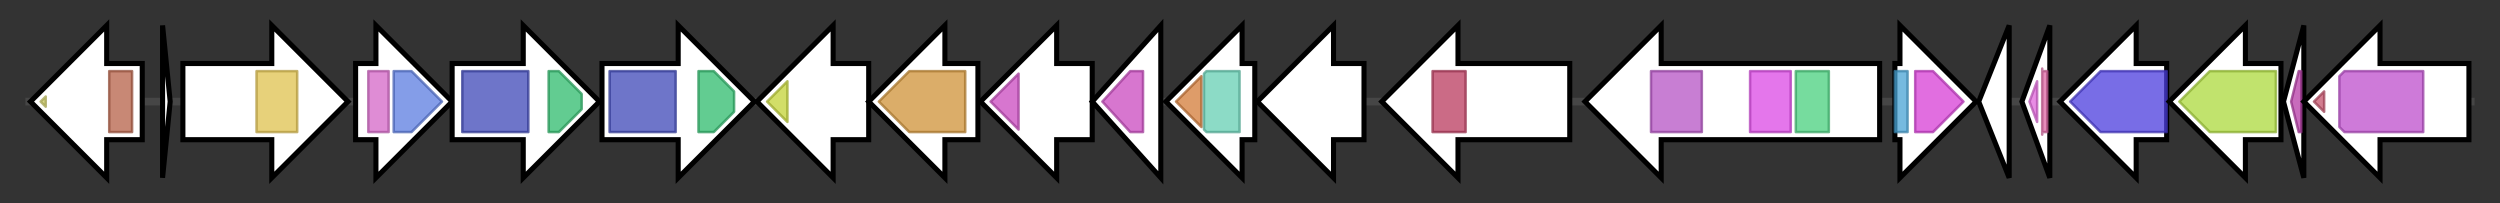 <svg version="1.1" baseProfile="full" xmlns="http://www.w3.org/2000/svg" width="984.233" height="80">
	<rect width="100%" height="100%" fill="#333333" stroke="none"/>
	<g>
		<line x1="10" y1="40.0" x2="974.233" y2="40.0" style="stroke:rgb(70,70,70); stroke-width:3 "/>
		<g>
			<title>pgm1
peptide ligase</title>
			<polygon class="pgm1
peptide ligase" points="56,25 42,25 42,10 12,40 42,70 42,55 56,55" fill="rgb(255,255,255)" fill-opacity="1.0" stroke="rgb(0,0,0)" stroke-width="2"  />
			<g>
				<title>PGM1_C (PF18105)
"PGM1 C-terminal domain"</title>
				<polygon class="PF18105" points="16,40 18,38 18,42" stroke-linejoin="round" width="5" height="24" fill="rgb(204,203,100)" stroke="rgb(163,162,80)" stroke-width="1" opacity="0.75" />
			</g>
			<g>
				<title>PreAtp-grasp (PF18604)
"Pre ATP-grasp domain"</title>
				<rect class="PF18604" x="43" y="28" stroke-linejoin="round" width="9" height="24" fill="rgb(181,96,71)" stroke="rgb(144,76,56)" stroke-width="1" opacity="0.75" />
			</g>
		</g>
		<g>
			<title>pgm2
hypothetical protein</title>
			<polygon class="pgm2
hypothetical protein" points="64,10 67,40 64,70" fill="rgb(255,255,255)" fill-opacity="1.0" stroke="rgb(0,0,0)" stroke-width="2"  />
		</g>
		<g>
			<title>pgm3
radical SAM domain containing protein</title>
			<polygon class="pgm3
radical SAM domain containing protein" points="72,25 107,25 107,10 137,40 107,70 107,55 72,55" fill="rgb(255,255,255)" fill-opacity="1.0" stroke="rgb(0,0,0)" stroke-width="2"  />
			<g>
				<title>Radical_SAM (PF04055)
"Radical SAM superfamily"</title>
				<rect class="PF04055" x="101" y="28" stroke-linejoin="round" width="16" height="24" fill="rgb(223,193,78)" stroke="rgb(178,154,62)" stroke-width="1" opacity="0.75" />
			</g>
		</g>
		<g>
			<title>pgm4
C-methyltransferase</title>
			<polygon class="pgm4
C-methyltransferase" points="140,25 148,25 148,10 178,40 148,70 148,55 140,55" fill="rgb(255,255,255)" fill-opacity="1.0" stroke="rgb(0,0,0)" stroke-width="2"  />
			<g>
				<title>Dimerisation2 (PF16864)
"Dimerisation domain"</title>
				<rect class="PF16864" x="145" y="28" stroke-linejoin="round" width="8" height="24" fill="rgb(212,101,199)" stroke="rgb(169,80,159)" stroke-width="1" opacity="0.75" />
			</g>
			<g>
				<title>Methyltransf_2 (PF00891)
"O-methyltransferase domain"</title>
				<polygon class="PF00891" points="155,28 162,28 174,40 162,52 155,52" stroke-linejoin="round" width="21" height="24" fill="rgb(91,124,224)" stroke="rgb(72,99,179)" stroke-width="1" opacity="0.75" />
			</g>
		</g>
		<g>
			<title>pgm5
ABC transporter</title>
			<polygon class="pgm5
ABC transporter" points="178,25 206,25 206,10 236,40 206,70 206,55 178,55" fill="rgb(255,255,255)" fill-opacity="1.0" stroke="rgb(0,0,0)" stroke-width="2"  />
			<g>
				<title>ABC_membrane (PF00664)
"ABC transporter transmembrane region"</title>
				<rect class="PF00664" x="182" y="28" stroke-linejoin="round" width="26" height="24" fill="rgb(62,71,183)" stroke="rgb(49,56,146)" stroke-width="1" opacity="0.75" />
			</g>
			<g>
				<title>ABC_tran (PF00005)
"ABC transporter"</title>
				<polygon class="PF00005" points="216,28 220,28 229,37 229,43 220,52 216,52" stroke-linejoin="round" width="13" height="24" fill="rgb(46,186,108)" stroke="rgb(36,148,86)" stroke-width="1" opacity="0.75" />
			</g>
		</g>
		<g>
			<title>pgm6
ABC transporter</title>
			<polygon class="pgm6
ABC transporter" points="237,25 267,25 267,10 297,40 267,70 267,55 237,55" fill="rgb(255,255,255)" fill-opacity="1.0" stroke="rgb(0,0,0)" stroke-width="2"  />
			<g>
				<title>ABC_membrane (PF00664)
"ABC transporter transmembrane region"</title>
				<rect class="PF00664" x="240" y="28" stroke-linejoin="round" width="26" height="24" fill="rgb(62,71,183)" stroke="rgb(49,56,146)" stroke-width="1" opacity="0.75" />
			</g>
			<g>
				<title>ABC_tran (PF00005)
"ABC transporter"</title>
				<polygon class="PF00005" points="275,28 281,28 289,36 289,44 281,52 275,52" stroke-linejoin="round" width="14" height="24" fill="rgb(46,186,108)" stroke="rgb(36,148,86)" stroke-width="1" opacity="0.75" />
			</g>
		</g>
		<g>
			<title>pgm7
cytochrome P450</title>
			<polygon class="pgm7
cytochrome P450" points="342,25 328,25 328,10 298,40 328,70 328,55 342,55" fill="rgb(255,255,255)" fill-opacity="1.0" stroke="rgb(0,0,0)" stroke-width="2"  />
			<g>
				<title>p450 (PF00067)
"Cytochrome P450"</title>
				<polygon class="PF00067" points="302,40 310,32 310,48" stroke-linejoin="round" width="10" height="24" fill="rgb(195,210,54)" stroke="rgb(155,168,43)" stroke-width="1" opacity="0.75" />
			</g>
		</g>
		<g>
			<title>pgm8
aminotransferase</title>
			<polygon class="pgm8
aminotransferase" points="385,25 372,25 372,10 342,40 372,70 372,55 385,55" fill="rgb(255,255,255)" fill-opacity="1.0" stroke="rgb(0,0,0)" stroke-width="2"  />
			<g>
				<title>Aminotran_1_2 (PF00155)
"Aminotransferase class I and II"</title>
				<polygon class="PF00155" points="346,40 358,28 380,28 380,52 358,52" stroke-linejoin="round" width="37" height="24" fill="rgb(207,146,55)" stroke="rgb(165,116,43)" stroke-width="1" opacity="0.75" />
			</g>
		</g>
		<g>
			<title>pgm9
enoyl-CoA hydratase like protein</title>
			<polygon class="pgm9
enoyl-CoA hydratase like protein" points="430,25 416,25 416,10 386,40 416,70 416,55 430,55" fill="rgb(255,255,255)" fill-opacity="1.0" stroke="rgb(0,0,0)" stroke-width="2"  />
			<g>
				<title>ECH_1 (PF00378)
"Enoyl-CoA hydratase/isomerase"</title>
				<polygon class="PF00378" points="390,40 401,29 401,51" stroke-linejoin="round" width="12" height="24" fill="rgb(201,73,190)" stroke="rgb(160,58,152)" stroke-width="1" opacity="0.75" />
			</g>
		</g>
		<g>
			<title>pgm10
enoyl-CoA hydratase like protein</title>
			<polygon class="pgm10
enoyl-CoA hydratase like protein" points="430,40 457,10 457,70" fill="rgb(255,255,255)" fill-opacity="1.0" stroke="rgb(0,0,0)" stroke-width="2"  />
			<g>
				<title>ECH_1 (PF00378)
"Enoyl-CoA hydratase/isomerase"</title>
				<polygon class="PF00378" points="434,40 445,28 450,28 450,52 445,52 434,40" stroke-linejoin="round" width="16" height="24" fill="rgb(201,73,190)" stroke="rgb(160,58,152)" stroke-width="1" opacity="0.75" />
			</g>
		</g>
		<g>
			<title>pgm11
chalcone and stilbene synthase like protein</title>
			<polygon class="pgm11
chalcone and stilbene synthase like protein" points="494,25 489,25 489,10 459,40 489,70 489,55 494,55" fill="rgb(255,255,255)" fill-opacity="1.0" stroke="rgb(0,0,0)" stroke-width="2"  />
			<g>
				<title>Chal_sti_synt_C (PF02797)
"Chalcone and stilbene synthases, C-terminal domain"</title>
				<polygon class="PF02797" points="463,40 473,30 473,50" stroke-linejoin="round" width="14" height="24" fill="rgb(210,123,55)" stroke="rgb(168,98,44)" stroke-width="1" opacity="0.75" />
			</g>
			<g>
				<title>Chal_sti_synt_N (PF00195)
"Chalcone and stilbene synthases, N-terminal domain"</title>
				<polygon class="PF00195" points="474,29 475,28 488,28 488,52 475,52 474,51" stroke-linejoin="round" width="14" height="24" fill="rgb(102,206,179)" stroke="rgb(81,164,143)" stroke-width="1" opacity="0.75" />
			</g>
		</g>
		<g>
			<title>pgm12
amidinotransferase</title>
			<polygon class="pgm12
amidinotransferase" points="537,25 525,25 525,10 495,40 525,70 525,55 537,55" fill="rgb(255,255,255)" fill-opacity="1.0" stroke="rgb(0,0,0)" stroke-width="2"  />
		</g>
		<g>
			<title>pgm13
hypothetical protein</title>
			<polygon class="pgm13
hypothetical protein" points="618,25 574,25 574,10 544,40 574,70 574,55 618,55" fill="rgb(255,255,255)" fill-opacity="1.0" stroke="rgb(0,0,0)" stroke-width="2"  />
			<g>
				<title>FUSC_2 (PF13515)
"Fusaric acid resistance protein-like"</title>
				<rect class="PF13515" x="564" y="28" stroke-linejoin="round" width="13" height="24" fill="rgb(185,58,94)" stroke="rgb(148,46,75)" stroke-width="1" opacity="0.75" />
			</g>
		</g>
		<g>
			<title>pgm14
peptidase</title>
			<polygon class="pgm14
peptidase" points="740,25 654,25 654,10 624,40 654,70 654,55 740,55" fill="rgb(255,255,255)" fill-opacity="1.0" stroke="rgb(0,0,0)" stroke-width="2"  />
			<g>
				<title>Peptidase_M28 (PF04389)
"Peptidase family M28"</title>
				<rect class="PF04389" x="650" y="28" stroke-linejoin="round" width="20" height="24" fill="rgb(181,83,196)" stroke="rgb(144,66,156)" stroke-width="1" opacity="0.75" />
			</g>
			<g>
				<title>Peptidase_M4_C (PF02868)
"Thermolysin metallopeptidase, alpha-helical domain"</title>
				<rect class="PF02868" x="689" y="28" stroke-linejoin="round" width="16" height="24" fill="rgb(218,72,228)" stroke="rgb(174,57,182)" stroke-width="1" opacity="0.75" />
			</g>
			<g>
				<title>Peptidase_M4 (PF01447)
"Thermolysin metallopeptidase, catalytic domain"</title>
				<rect class="PF01447" x="707" y="28" stroke-linejoin="round" width="13" height="24" fill="rgb(73,208,125)" stroke="rgb(58,166,100)" stroke-width="1" opacity="0.75" />
			</g>
		</g>
		<g>
			<title>pgm15
transcriptional regulator</title>
			<polygon class="pgm15
transcriptional regulator" points="746,25 748,25 748,10 778,40 748,70 748,55 746,55" fill="rgb(255,255,255)" fill-opacity="1.0" stroke="rgb(0,0,0)" stroke-width="2"  />
			<g>
				<title>HTH_1 (PF00126)
"Bacterial regulatory helix-turn-helix protein, lysR family"</title>
				<rect class="PF00126" x="746" y="28" stroke-linejoin="round" width="5" height="24" fill="rgb(72,163,212)" stroke="rgb(57,130,169)" stroke-width="1" opacity="0.75" />
			</g>
			<g>
				<title>LysR_substrate (PF03466)
"LysR substrate binding domain"</title>
				<polygon class="PF03466" points="754,28 761,28 773,40 761,52 754,52" stroke-linejoin="round" width="20" height="24" fill="rgb(214,62,213)" stroke="rgb(171,49,170)" stroke-width="1" opacity="0.75" />
			</g>
		</g>
		<g>
			<title>pgm16
hypothetical protein</title>
			<polygon class="pgm16
hypothetical protein" points="779,40 791,10 791,70" fill="rgb(255,255,255)" fill-opacity="1.0" stroke="rgb(0,0,0)" stroke-width="2"  />
		</g>
		<g>
			<title>pgm17
hypothetical protein</title>
			<polygon class="pgm17
hypothetical protein" points="796,40 807,10 807,70" fill="rgb(255,255,255)" fill-opacity="1.0" stroke="rgb(0,0,0)" stroke-width="2"  />
			<g>
				<title>YjdM (PF03831)
"PhnA domain"</title>
				<polygon class="PF03831" points="799,40 802,32 802,48" stroke-linejoin="round" width="6" height="24" fill="rgb(224,101,219)" stroke="rgb(179,80,175)" stroke-width="1" opacity="0.75" />
			</g>
			<g>
				<title>YjdM_Zn_Ribbon (PF08274)
"PhnA Zinc-Ribbon"</title>
				<polygon class="PF08274" points="804,27 804,28 806,28 806,52 804,52 804,53" stroke-linejoin="round" width="2" height="24" fill="rgb(221,101,163)" stroke="rgb(176,80,130)" stroke-width="1" opacity="0.75" />
			</g>
		</g>
		<g>
			<title>pgm18
permease</title>
			<polygon class="pgm18
permease" points="853,25 841,25 841,10 811,40 841,70 841,55 853,55" fill="rgb(255,255,255)" fill-opacity="1.0" stroke="rgb(0,0,0)" stroke-width="2"  />
			<g>
				<title>MFS_3 (PF05977)
"Transmembrane secretion effector"</title>
				<polygon class="PF05977" points="815,40 827,28 853,28 853,52 827,52" stroke-linejoin="round" width="39" height="24" fill="rgb(75,61,221)" stroke="rgb(60,48,176)" stroke-width="1" opacity="0.75" />
			</g>
		</g>
		<g>
			<title>pgm19
non-ribosomal peptide synthetase C-domain containing protein</title>
			<polygon class="pgm19
non-ribosomal peptide synthetase C-domain containing protein" points="898,25 884,25 884,10 854,40 884,70 884,55 898,55" fill="rgb(255,255,255)" fill-opacity="1.0" stroke="rgb(0,0,0)" stroke-width="2"  />
			<g>
				<title>Condensation (PF00668)
"Condensation domain"</title>
				<polygon class="PF00668" points="858,40 870,28 896,28 896,52 870,52" stroke-linejoin="round" width="42" height="24" fill="rgb(172,217,60)" stroke="rgb(137,173,47)" stroke-width="1" opacity="0.75" />
			</g>
		</g>
		<g>
			<title>pgm20
non-ribosomal peptide synthetase T-domain containing protein</title>
			<polygon class="pgm20
non-ribosomal peptide synthetase T-domain containing protein" points="899,40 907,10 907,70" fill="rgb(255,255,255)" fill-opacity="1.0" stroke="rgb(0,0,0)" stroke-width="2"  />
			<g>
				<title>PP-binding (PF00550)
"Phosphopantetheine attachment site"</title>
				<polygon class="PF00550" points="902,40 905,28 906,28 906,52 905,52" stroke-linejoin="round" width="6" height="24" fill="rgb(181,58,166)" stroke="rgb(144,46,132)" stroke-width="1" opacity="0.75" />
			</g>
		</g>
		<g>
			<title>pgm21
non-ribosomal peptide synthetase A-domain containing protein</title>
			<polygon class="pgm21
non-ribosomal peptide synthetase A-domain containing protein" points="972,25 937,25 937,10 907,40 937,70 937,55 972,55" fill="rgb(255,255,255)" fill-opacity="1.0" stroke="rgb(0,0,0)" stroke-width="2"  />
			<g>
				<title>AMP-binding_C (PF13193)
"AMP-binding enzyme C-terminal domain"</title>
				<polygon class="PF13193" points="911,40 915,36 915,44" stroke-linejoin="round" width="7" height="24" fill="rgb(195,82,106)" stroke="rgb(156,65,84)" stroke-width="1" opacity="0.75" />
			</g>
			<g>
				<title>AMP-binding (PF00501)
"AMP-binding enzyme"</title>
				<polygon class="PF00501" points="921,30 923,28 954,28 954,52 923,52 921,50" stroke-linejoin="round" width="33" height="24" fill="rgb(189,78,204)" stroke="rgb(151,62,163)" stroke-width="1" opacity="0.75" />
			</g>
		</g>
	</g>
</svg>
